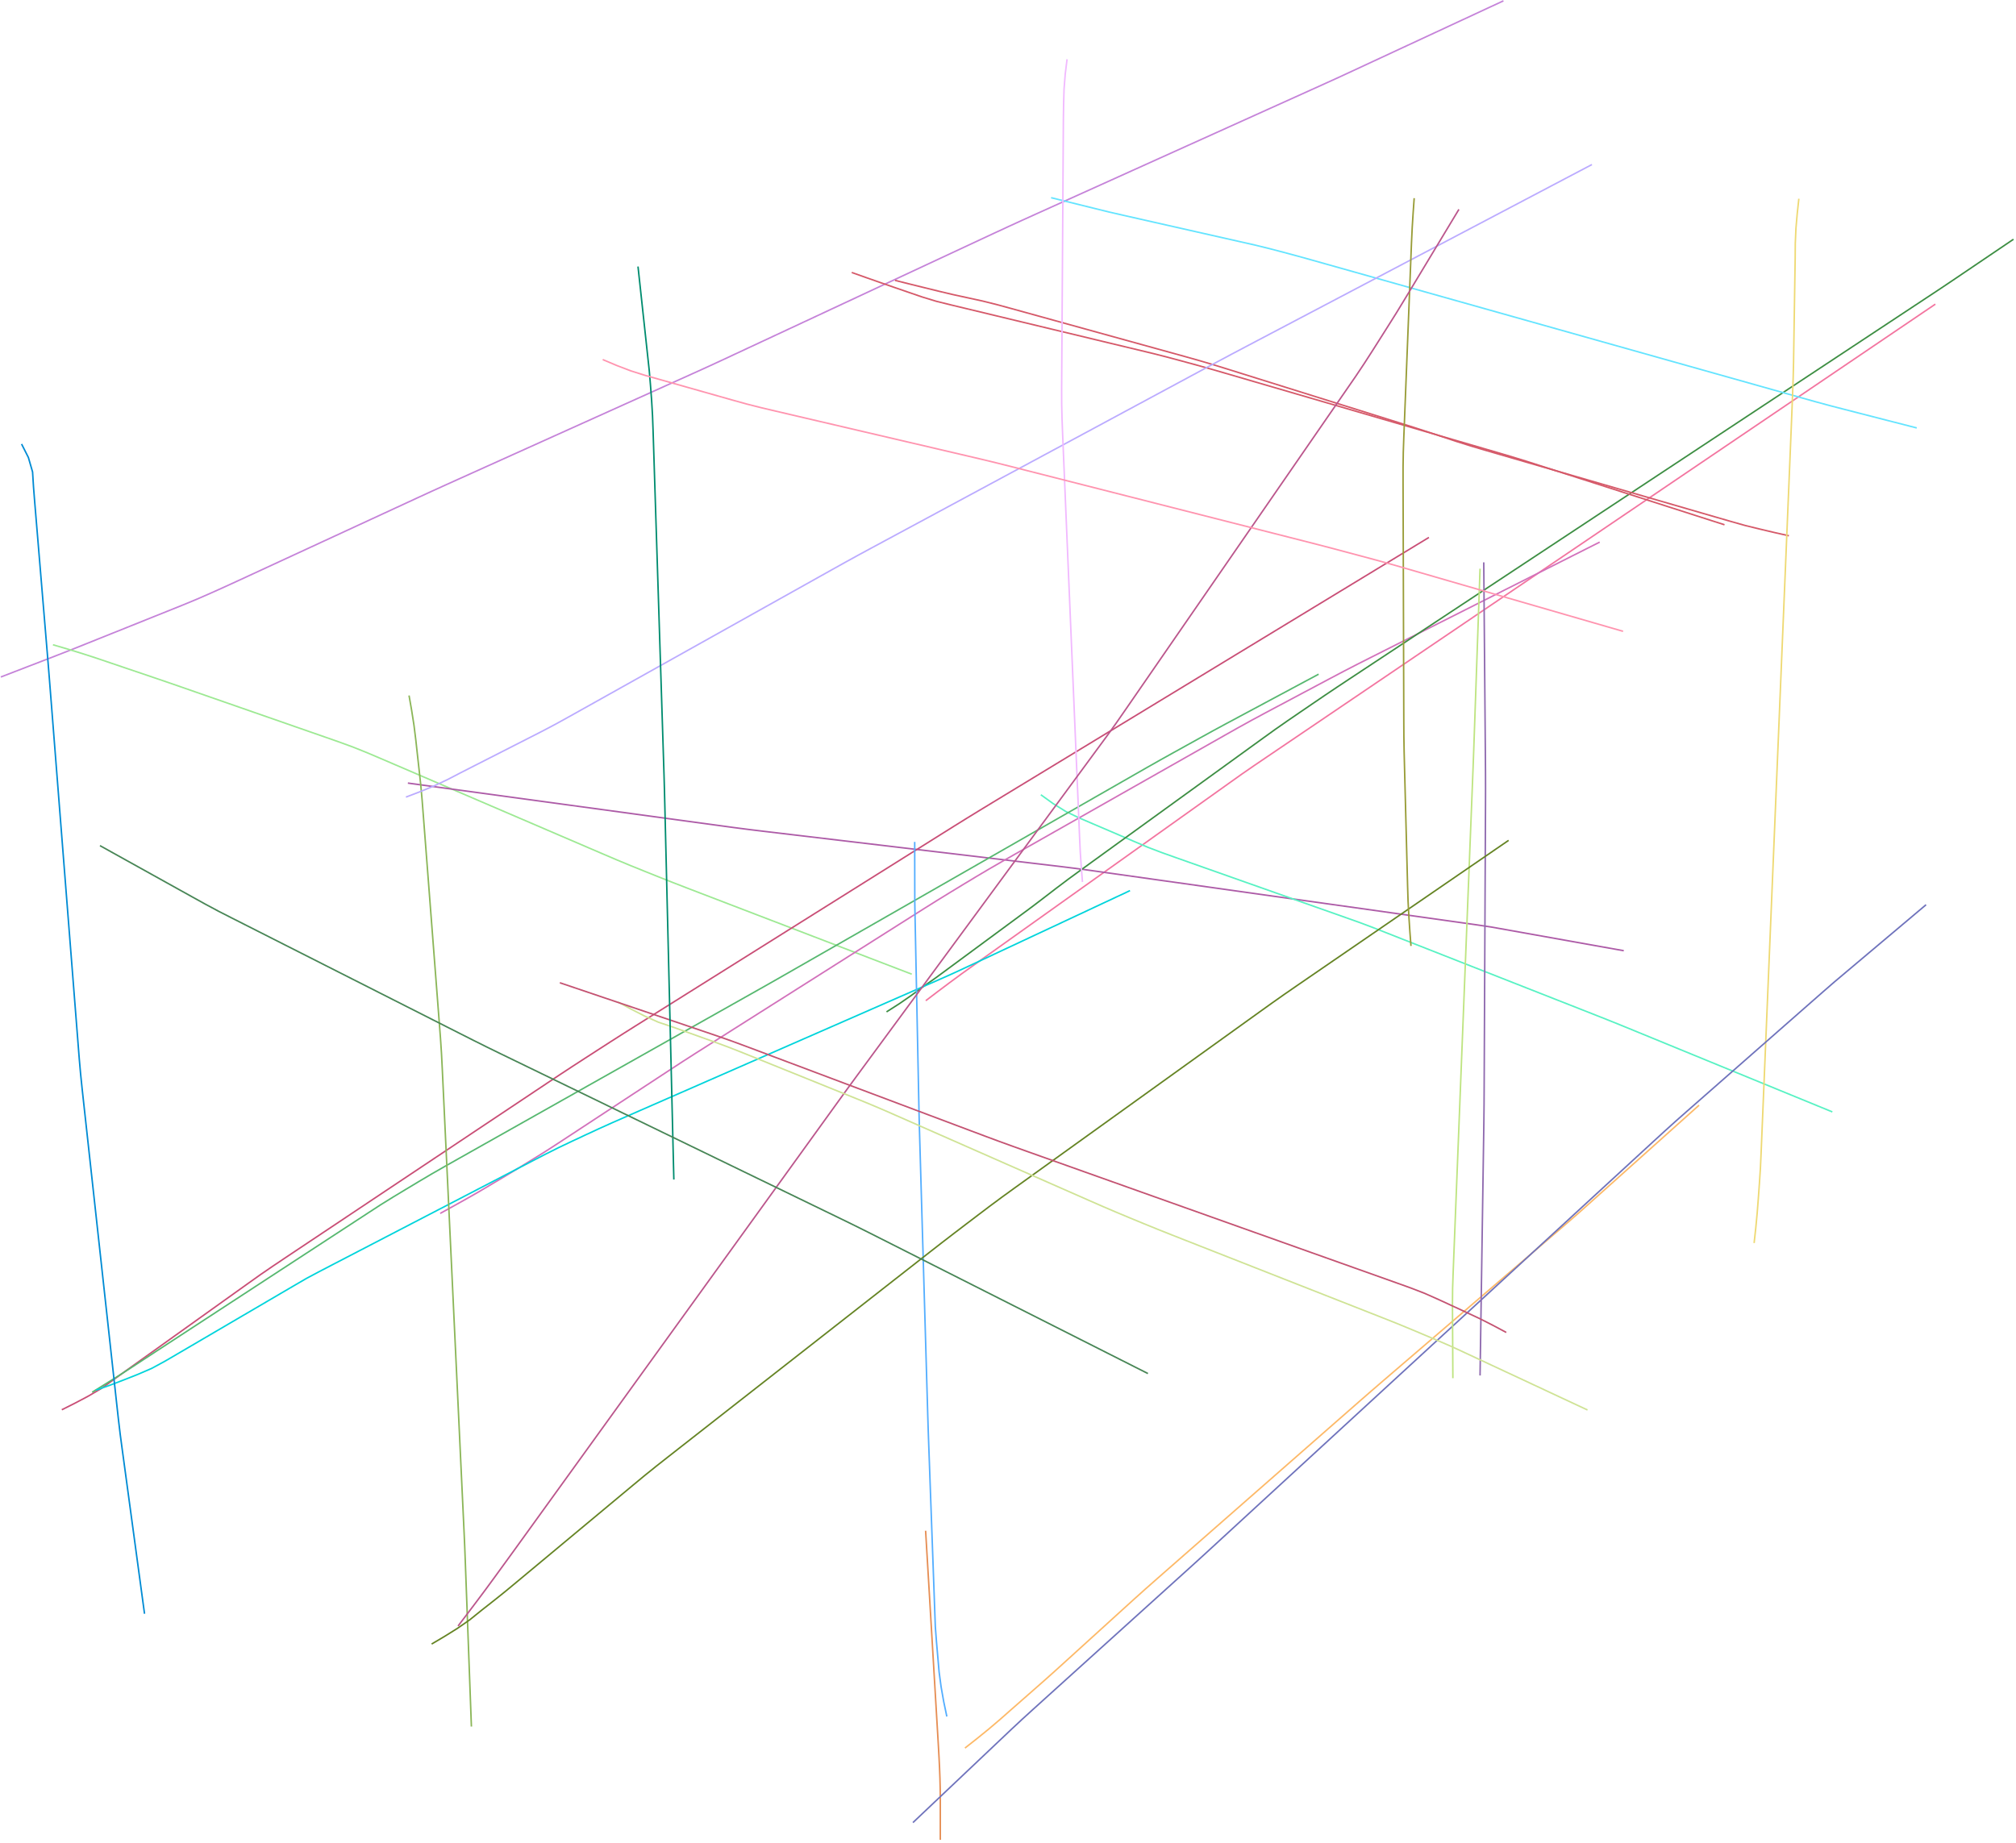 <?xml version="1.0" encoding="utf-8" ?>
<svg baseProfile="full" height="609.544" version="1.1" viewBox="0,0,666.544,609.544" width="666.544" xmlns="http://www.w3.org/2000/svg" xmlns:ev="http://www.w3.org/2001/xml-events" xmlns:xlink="http://www.w3.org/1999/xlink"><defs><style type="text/css"><![CDATA[
	.background { fill: white; }
	.line { stroke: firebrick; stroke-width: .1mm; }
	.blacksquare { fill: indigo; }
	.whitesquare { fill: white; }
]]></style></defs><rect class="background" height="100%" width="100%" x="0" y="0" /><path d="M 0.272 223.889 L 4.935 222.087 L 9.599 220.288 L 14.264 218.49 L 18.926 216.687 L 23.579 214.86 L 28.223 213.009 L 32.863 211.148 L 37.503 209.287 L 42.142 207.425 L 46.782 205.564 L 51.422 203.703 L 56.061 201.841 L 60.7 199.977 L 65.316 198.058 L 69.896 196.054 L 74.455 194.003 L 78.998 191.917 L 83.536 189.821 L 88.074 187.723 L 92.612 185.626 L 97.15 183.528 L 101.687 181.431 L 106.225 179.333 L 110.763 177.235 L 115.301 175.138 L 119.838 173.04 L 124.376 170.943 L 128.914 168.845 L 133.452 166.747 L 137.989 164.65 L 142.531 162.561 L 147.081 160.49 L 151.637 158.432 L 156.194 156.378 L 160.752 154.323 L 165.31 152.269 L 169.867 150.215 L 174.425 148.161 L 178.982 146.106 L 183.54 144.052 L 188.097 141.998 L 192.655 139.944 L 197.212 137.89 L 201.77 135.835 L 206.327 133.781 L 210.885 131.727 L 215.443 129.673 L 220 127.618 L 224.558 125.564 L 229.115 123.509 L 233.667 121.443 L 238.207 119.35 L 242.737 117.235 L 247.266 115.121 L 251.796 113.006 L 256.326 110.892 L 260.856 108.778 L 265.386 106.663 L 269.916 104.549 L 274.446 102.434 L 278.976 100.32 L 283.506 98.205 L 288.036 96.091 L 292.566 93.976 L 297.096 91.862 L 301.626 89.747 L 306.155 87.633 L 310.685 85.518 L 315.215 83.404 L 319.745 81.29 L 324.275 79.175 L 328.806 77.062 L 333.341 74.959 L 337.886 72.878 L 342.44 70.816 L 346.997 68.759 L 351.553 66.702 L 356.109 64.645 L 360.666 62.589 L 365.222 60.532 L 369.779 58.475 L 374.335 56.418 L 378.891 54.362 L 383.448 52.305 L 388.004 50.248 L 392.561 48.191 L 397.117 46.134 L 401.673 44.078 L 406.23 42.021 L 410.786 39.964 L 415.343 37.907 L 419.899 35.851 L 424.455 33.794 L 429.012 31.737 L 433.568 29.68 L 438.124 27.622 L 442.674 25.552 L 447.21 23.45 L 451.743 21.343 L 456.276 19.235 L 460.81 17.128 L 465.343 15.021 L 469.877 12.914 L 474.41 10.807 L 478.943 8.7 L 483.477 6.593 L 488.01 4.486 L 492.543 2.379 L 497.077 0.272" fill="none" id="0" stroke="#c583d9" stroke-width="0.5" /><path d="M 306.092 330.928 L 310.025 327.928 L 313.982 324.961 L 317.963 322.025 L 321.984 319.146 L 326.012 316.275 L 330.04 313.404 L 334.067 310.533 L 338.095 307.662 L 342.123 304.791 L 346.15 301.92 L 350.178 299.049 L 354.206 296.179 L 358.233 293.308 L 362.261 290.437 L 366.289 287.566 L 370.317 284.695 L 374.344 281.824 L 378.372 278.953 L 382.4 276.082 L 386.427 273.211 L 390.455 270.34 L 394.483 267.469 L 398.51 264.599 L 402.538 261.728 L 406.566 258.857 L 410.593 255.986 L 414.663 253.175 L 418.757 250.398 L 422.851 247.624 L 426.946 244.85 L 431.041 242.075 L 435.136 239.301 L 439.23 236.526 L 443.325 233.752 L 447.42 230.978 L 451.515 228.203 L 455.609 225.429 L 459.704 222.654 L 463.799 219.88 L 467.894 217.106 L 471.988 214.331 L 476.083 211.557 L 480.178 208.782 L 484.273 206.008 L 488.367 203.234 L 492.462 200.459 L 496.557 197.685 L 500.652 194.91 L 504.746 192.136 L 508.841 189.362 L 512.936 186.587 L 517.031 183.813 L 521.126 181.038 L 525.22 178.264 L 529.315 175.49 L 533.41 172.715 L 537.505 169.941 L 541.599 167.166 L 545.694 164.392 L 549.789 161.617 L 553.884 158.843 L 557.978 156.069 L 562.073 153.294 L 566.168 150.52 L 570.263 147.745 L 574.357 144.971 L 578.452 142.197 L 582.547 139.422 L 586.642 136.648 L 590.736 133.873 L 594.831 131.099 L 598.926 128.325 L 603.021 125.55 L 607.115 122.776 L 611.21 120.001 L 615.305 117.227 L 619.4 114.453 L 623.495 111.678 L 627.589 108.904 L 631.684 106.129 L 635.779 103.355 L 639.874 100.581" fill="none" id="1" stroke="#f375a0" stroke-width="0.5" /><path d="M 17.506 213.225 L 22.293 214.629 L 27.062 216.09 L 31.809 217.625 L 36.533 219.226 L 41.258 220.827 L 45.982 222.428 L 50.706 224.029 L 55.428 225.638 L 60.142 227.269 L 64.853 228.91 L 69.564 230.55 L 74.275 232.191 L 78.986 233.831 L 83.697 235.472 L 88.408 237.112 L 93.118 238.753 L 97.829 240.394 L 102.54 242.034 L 107.251 243.675 L 111.96 245.322 L 116.646 247.031 L 121.276 248.887 L 125.866 250.839 L 130.449 252.808 L 135.032 254.777 L 139.616 256.746 L 144.199 258.715 L 148.782 260.684 L 153.366 262.653 L 157.949 264.622 L 162.532 266.591 L 167.115 268.561 L 171.699 270.53 L 176.282 272.499 L 180.865 274.468 L 185.448 276.437 L 190.032 278.406 L 194.615 280.375 L 199.198 282.344 L 203.786 284.302 L 208.392 286.218 L 213.016 288.088 L 217.647 289.944 L 222.283 291.784 L 226.934 293.589 L 231.591 295.376 L 236.248 297.162 L 240.906 298.948 L 245.564 300.734 L 250.221 302.52 L 254.879 304.306 L 259.537 306.092 L 264.194 307.878 L 268.852 309.664 L 273.51 311.45 L 278.167 313.236 L 282.825 315.022 L 287.483 316.809 L 292.14 318.595 L 296.798 320.381 L 301.456 322.167" fill="none" id="2" stroke="#9de993" stroke-width="0.5" /><path d="M 134.854 258.967 L 139.758 259.636 L 144.662 260.306 L 149.566 260.975 L 154.47 261.644 L 159.375 262.313 L 164.279 262.982 L 169.183 263.652 L 174.087 264.321 L 178.991 264.99 L 183.895 265.659 L 188.799 266.328 L 193.703 266.998 L 198.607 267.667 L 203.512 268.336 L 208.416 269.005 L 213.32 269.674 L 218.224 270.343 L 223.128 271.013 L 228.032 271.682 L 232.936 272.351 L 237.84 273.02 L 242.744 273.689 L 247.653 274.325 L 252.567 274.921 L 257.482 275.505 L 262.397 276.088 L 267.312 276.672 L 272.227 277.255 L 277.142 277.838 L 282.057 278.422 L 286.972 279.005 L 291.887 279.588 L 296.802 280.172 L 301.717 280.755 L 306.632 281.338 L 311.547 281.922 L 316.462 282.505 L 321.377 283.088 L 326.292 283.672 L 331.208 284.255 L 336.123 284.838 L 341.038 285.422 L 345.953 286.005 L 350.868 286.59 L 355.779 287.205 L 360.683 287.872 L 365.584 288.562 L 370.486 289.253 L 375.387 289.943 L 380.288 290.634 L 385.189 291.325 L 390.09 292.015 L 394.991 292.706 L 399.892 293.396 L 404.794 294.087 L 409.695 294.778 L 414.596 295.468 L 419.497 296.159 L 424.398 296.849 L 429.299 297.54 L 434.2 298.23 L 439.102 298.921 L 444.003 299.612 L 448.904 300.302 L 453.805 300.993 L 458.706 301.683 L 463.607 302.374 L 468.508 303.065 L 473.41 303.755 L 478.311 304.446 L 483.212 305.136 L 488.113 305.83 L 493.007 306.565 L 497.88 307.433 L 502.752 308.304 L 507.625 309.176 L 512.497 310.047 L 517.369 310.919 L 522.241 311.79 L 527.113 312.662 L 531.986 313.533 L 536.858 314.405" fill="none" id="3" stroke="#ad5ba7" stroke-width="0.5" /><path d="M 344.135 262.831 L 348.153 265.724 L 352.353 268.346 L 356.813 270.496 L 361.364 272.449 L 365.916 274.396 L 370.468 276.344 L 375.02 278.291 L 379.578 280.227 L 384.206 281.987 L 388.87 283.649 L 393.538 285.298 L 398.207 286.947 L 402.876 288.596 L 407.545 290.245 L 412.214 291.894 L 416.882 293.543 L 421.551 295.192 L 426.22 296.841 L 430.889 298.49 L 435.557 300.139 L 440.226 301.787 L 444.895 303.436 L 449.561 305.093 L 454.193 306.843 L 458.801 308.655 L 463.408 310.467 L 468.016 312.28 L 472.624 314.092 L 477.232 315.904 L 481.84 317.717 L 486.447 319.529 L 491.055 321.341 L 495.663 323.153 L 500.271 324.966 L 504.879 326.778 L 509.486 328.59 L 514.094 330.403 L 518.702 332.215 L 523.31 334.027 L 527.917 335.841 L 532.52 337.666 L 537.109 339.525 L 541.69 341.404 L 546.271 343.283 L 550.852 345.163 L 555.433 347.042 L 560.014 348.921 L 564.595 350.8 L 569.175 352.68 L 573.756 354.559 L 578.337 356.438 L 582.918 358.317 L 587.499 360.197 L 592.08 362.076 L 596.661 363.955 L 601.242 365.834 L 605.823 367.713" fill="none" id="4" stroke="#58f2c3" stroke-width="0.5" /><path d="M 20.436 466.217 L 24.876 463.99 L 29.264 461.664 L 33.546 459.148 L 37.574 456.248 L 41.599 453.339 L 45.64 450.45 L 49.68 447.561 L 53.721 444.672 L 57.761 441.783 L 61.802 438.894 L 65.842 436.005 L 69.882 433.117 L 73.923 430.228 L 77.963 427.339 L 82.004 424.45 L 86.049 421.568 L 90.146 418.76 L 94.272 415.994 L 98.403 413.236 L 102.535 410.479 L 106.667 407.723 L 110.798 404.966 L 114.93 402.209 L 119.062 399.453 L 123.194 396.696 L 127.325 393.939 L 131.457 391.182 L 135.589 388.426 L 139.721 385.669 L 143.852 382.912 L 147.984 380.156 L 152.116 377.399 L 156.248 374.642 L 160.379 371.885 L 164.511 369.129 L 168.643 366.372 L 172.775 363.615 L 176.906 360.859 L 181.038 358.102 L 185.175 355.353 L 189.326 352.625 L 193.493 349.921 L 197.665 347.226 L 201.839 344.534 L 206.023 341.858 L 210.224 339.208 L 214.432 336.568 L 218.64 333.929 L 222.847 331.29 L 227.055 328.651 L 231.263 326.011 L 235.471 323.372 L 239.678 320.733 L 243.886 318.094 L 248.094 315.454 L 252.302 312.815 L 256.509 310.176 L 260.717 307.537 L 264.925 304.897 L 269.133 302.258 L 273.341 299.619 L 277.548 296.98 L 281.756 294.34 L 285.964 291.701 L 290.172 289.062 L 294.379 286.423 L 298.587 283.783 L 302.795 281.144 L 307.003 278.505 L 311.21 275.866 L 315.42 273.229 L 319.638 270.606 L 323.871 268.007 L 328.115 265.427 L 332.36 262.848 L 336.604 260.268 L 340.849 257.689 L 345.094 255.11 L 349.338 252.53 L 353.583 249.951 L 357.828 247.372 L 362.073 244.792 L 366.317 242.213 L 370.562 239.633 L 374.807 237.054 L 379.052 234.475 L 383.296 231.895 L 387.541 229.316 L 391.786 226.737 L 396.031 224.157 L 400.275 221.578 L 404.52 218.999 L 408.765 216.419 L 413.01 213.84 L 417.254 211.261 L 421.499 208.681 L 425.744 206.102 L 429.989 203.523 L 434.233 200.943 L 438.478 198.364 L 442.723 195.784 L 446.968 193.205 L 451.212 190.626 L 455.457 188.046 L 459.702 185.467 L 463.947 182.888 L 468.191 180.308 L 472.436 177.729" fill="none" id="5" stroke="#c94e76" stroke-width="0.5" /><path d="M 30.473 460.412 L 34.68 457.805 L 38.873 455.179 L 43.04 452.509 L 47.177 449.794 L 51.32 447.088 L 55.463 444.383 L 59.606 441.677 L 63.75 438.972 L 67.893 436.266 L 72.036 433.56 L 76.179 430.855 L 80.322 428.149 L 84.466 425.444 L 88.609 422.738 L 92.752 420.033 L 96.895 417.327 L 101.039 414.622 L 105.182 411.916 L 109.325 409.21 L 113.468 406.505 L 117.612 403.799 L 121.755 401.094 L 125.901 398.392 L 130.106 395.784 L 134.343 393.227 L 138.584 390.678 L 142.843 388.158 L 147.136 385.699 L 151.446 383.267 L 155.757 380.838 L 160.068 378.409 L 164.379 375.98 L 168.691 373.551 L 173.002 371.122 L 177.313 368.693 L 181.624 366.264 L 185.935 363.835 L 190.247 361.406 L 194.558 358.977 L 198.869 356.548 L 203.18 354.119 L 207.491 351.69 L 211.802 349.261 L 216.114 346.832 L 220.425 344.403 L 224.736 341.974 L 229.047 339.545 L 233.358 337.116 L 237.67 334.687 L 241.981 332.258 L 246.292 329.829 L 250.603 327.4 L 254.911 324.964 L 259.21 322.515 L 263.505 320.056 L 267.799 317.598 L 272.094 315.14 L 276.388 312.681 L 280.683 310.223 L 284.977 307.765 L 289.272 305.306 L 293.566 302.848 L 297.861 300.39 L 302.155 297.931 L 306.45 295.473 L 310.744 293.014 L 315.039 290.556 L 319.333 288.098 L 323.628 285.639 L 327.922 283.181 L 332.217 280.723 L 336.511 278.264 L 340.806 275.806 L 345.1 273.348 L 349.395 270.889 L 353.689 268.431 L 357.984 265.973 L 362.279 263.514 L 366.573 261.056 L 370.868 258.597 L 375.162 256.139 L 379.458 253.683 L 383.765 251.247 L 388.09 248.843 L 392.419 246.446 L 396.748 244.048 L 401.081 241.658 L 405.433 239.303 L 409.796 236.968 L 414.158 234.633 L 418.521 232.297 L 422.883 229.962 L 427.246 227.626 L 431.609 225.291 L 435.971 222.956" fill="none" id="6" stroke="#57b870" stroke-width="0.5" /><path d="M 145.549 401.28 L 149.908 398.868 L 154.257 396.438 L 158.584 393.97 L 162.863 391.42 L 167.148 388.88 L 171.41 386.301 L 175.654 383.692 L 179.892 381.074 L 184.077 378.372 L 188.243 375.641 L 192.407 372.907 L 196.572 370.174 L 200.736 367.44 L 204.901 364.707 L 209.065 361.973 L 213.23 359.24 L 217.394 356.506 L 221.559 353.773 L 225.729 351.048 L 229.922 348.358 L 234.128 345.689 L 238.336 343.024 L 242.545 340.358 L 246.753 337.693 L 250.962 335.028 L 255.17 332.362 L 259.379 329.697 L 263.587 327.032 L 267.795 324.366 L 272.004 321.701 L 276.212 319.036 L 280.421 316.37 L 284.629 313.705 L 288.838 311.04 L 293.046 308.374 L 297.255 305.709 L 301.463 303.043 L 305.673 300.381 L 309.895 297.737 L 314.139 295.128 L 318.396 292.542 L 322.661 289.968 L 326.946 287.428 L 331.26 284.937 L 335.591 282.475 L 339.925 280.019 L 344.258 277.562 L 348.591 275.105 L 352.925 272.648 L 357.258 270.191 L 361.592 267.734 L 365.925 265.277 L 370.259 262.82 L 374.592 260.363 L 378.926 257.907 L 383.259 255.45 L 387.593 252.993 L 391.926 250.536 L 396.259 248.079 L 400.593 245.622 L 404.926 243.165 L 409.264 240.716 L 413.622 238.302 L 418.008 235.941 L 422.406 233.601 L 426.805 231.264 L 431.204 228.927 L 435.603 226.589 L 440.003 224.253 L 444.408 221.928 L 448.835 219.643 L 453.28 217.395 L 457.728 215.152 L 462.177 212.91 L 466.625 210.668 L 471.073 208.426 L 475.521 206.183 L 479.97 203.941 L 484.418 201.699 L 488.866 199.456 L 493.315 197.214 L 497.763 194.972 L 502.211 192.73 L 506.659 190.487 L 511.108 188.245 L 515.556 186.003 L 520.004 183.76 L 524.453 181.518 L 528.901 179.276" fill="none" id="7" stroke="#d271bb" stroke-width="0.5" /><path d="M 293.112 334.631 L 297.297 331.958 L 301.382 329.135 L 305.375 326.183 L 309.442 323.333 L 313.438 320.385 L 317.434 317.437 L 321.43 314.489 L 325.426 311.54 L 329.422 308.592 L 333.418 305.643 L 337.414 302.695 L 341.405 299.741 L 345.352 296.727 L 349.288 293.699 L 353.254 290.71 L 357.265 287.782 L 361.287 284.87 L 365.309 281.958 L 369.332 279.046 L 373.355 276.135 L 377.378 273.223 L 381.4 270.311 L 385.423 267.4 L 389.446 264.488 L 393.469 261.577 L 397.491 258.665 L 401.514 255.753 L 405.537 252.842 L 409.56 249.93 L 413.582 247.018 L 417.605 244.107 L 421.635 241.205 L 425.707 238.362 L 429.805 235.557 L 433.906 232.758 L 438.011 229.963 L 442.134 227.196 L 446.274 224.453 L 450.417 221.716 L 454.561 218.978 L 458.704 216.241 L 462.848 213.504 L 466.991 210.767 L 471.134 208.029 L 475.278 205.292 L 479.421 202.555 L 483.565 199.818 L 487.708 197.081 L 491.852 194.343 L 495.995 191.606 L 500.138 188.869 L 504.282 186.132 L 508.425 183.395 L 512.569 180.657 L 516.712 177.92 L 520.855 175.183 L 524.999 172.446 L 529.142 169.708 L 533.286 166.971 L 537.429 164.234 L 541.572 161.497 L 545.716 158.76 L 549.859 156.022 L 554.003 153.285 L 558.146 150.548 L 562.289 147.811 L 566.433 145.073 L 570.576 142.336 L 574.72 139.599 L 578.863 136.862 L 583.006 134.125 L 587.15 131.387 L 591.293 128.65 L 595.437 125.913 L 599.58 123.176 L 603.723 120.439 L 607.867 117.701 L 612.01 114.964 L 616.154 112.227 L 620.297 109.49 L 624.44 106.752 L 628.584 104.015 L 632.727 101.278 L 636.871 98.541 L 641.013 95.802 L 645.14 93.04 L 649.254 90.259 L 653.367 87.476 L 657.48 84.693 L 661.593 81.91 L 665.706 79.127" fill="none" id="8" stroke="#3d8e43" stroke-width="0.5" /><path d="M 31.776 459.71 L 36.429 458.065 L 41.038 456.301 L 45.628 454.487 L 50.159 452.529 L 54.497 450.176 L 58.76 447.69 L 63.019 445.195 L 67.278 442.701 L 71.536 440.207 L 75.795 437.712 L 80.053 435.218 L 84.312 432.724 L 88.571 430.229 L 92.829 427.735 L 97.088 425.241 L 101.355 422.76 L 105.71 420.438 L 110.089 418.162 L 114.469 415.888 L 118.849 413.614 L 123.23 411.34 L 127.61 409.065 L 131.99 406.791 L 136.37 404.517 L 140.75 402.243 L 145.13 399.969 L 149.511 397.695 L 153.891 395.421 L 158.271 393.146 L 162.651 390.872 L 167.031 388.598 L 171.412 386.324 L 175.792 384.05 L 180.175 381.781 L 184.589 379.573 L 189.044 377.45 L 193.514 375.357 L 197.991 373.281 L 202.492 371.257 L 207.011 369.272 L 211.532 367.292 L 216.053 365.313 L 220.574 363.333 L 225.095 361.354 L 229.616 359.374 L 234.137 357.395 L 238.658 355.416 L 243.179 353.436 L 247.7 351.457 L 252.221 349.477 L 256.742 347.498 L 261.263 345.518 L 265.784 343.539 L 270.305 341.559 L 274.826 339.58 L 279.347 337.6 L 283.868 335.621 L 288.389 333.641 L 292.91 331.662 L 297.431 329.682 L 301.952 327.703 L 306.473 325.723 L 310.992 323.74 L 315.498 321.726 L 319.974 319.648 L 324.444 317.555 L 328.913 315.462 L 333.383 313.368 L 337.852 311.275 L 342.322 309.182 L 346.791 307.089 L 351.26 304.996 L 355.73 302.903 L 360.199 300.809 L 364.669 298.716 L 369.138 296.623 L 373.608 294.53" fill="none" id="9" stroke="#00d4db" stroke-width="0.5" /><path d="M 281.612 90.112 L 286.255 91.758 L 290.903 93.391 L 295.559 95.001 L 300.218 96.604 L 304.876 98.206 L 309.589 99.641 L 314.371 100.825 L 319.161 101.978 L 323.951 103.13 L 328.741 104.282 L 333.531 105.434 L 338.321 106.587 L 343.111 107.739 L 347.901 108.891 L 352.69 110.043 L 357.48 111.195 L 362.27 112.347 L 367.06 113.5 L 371.85 114.652 L 376.64 115.804 L 381.43 116.956 L 386.203 118.176 L 390.96 119.456 L 395.714 120.751 L 400.458 122.079 L 405.191 123.446 L 409.92 124.825 L 414.65 126.204 L 419.38 127.582 L 424.109 128.961 L 428.839 130.34 L 433.568 131.719 L 438.298 133.098 L 443.028 134.477 L 447.757 135.856 L 452.487 137.235 L 457.216 138.614 L 461.946 139.993 L 466.676 141.372 L 471.405 142.751 L 476.135 144.13 L 480.864 145.509 L 485.594 146.888 L 490.323 148.267 L 495.053 149.646 L 499.779 151.039 L 504.487 152.488 L 509.178 153.992 L 513.87 155.496 L 518.561 157 L 523.253 158.503 L 527.944 160.007 L 532.635 161.511 L 537.327 163.015 L 542.018 164.519 L 546.71 166.022 L 551.401 167.526 L 556.092 169.03 L 560.784 170.534 L 565.475 172.038 L 570.167 173.542" fill="none" id="10" stroke="#d55969" stroke-width="0.5" /><path d="M 295.913 92.721 L 300.724 93.921 L 305.539 95.111 L 310.354 96.297 L 315.179 97.441 L 320.026 98.494 L 324.87 99.552 L 329.681 100.756 L 334.466 102.059 L 339.246 103.381 L 344.026 104.702 L 348.805 106.024 L 353.585 107.345 L 358.365 108.667 L 363.145 109.989 L 367.925 111.31 L 372.705 112.632 L 377.484 113.953 L 382.264 115.275 L 387.044 116.597 L 391.823 117.921 L 396.596 119.269 L 401.351 120.675 L 406.089 122.14 L 410.822 123.62 L 415.555 125.101 L 420.288 126.581 L 425.021 128.062 L 429.754 129.542 L 434.487 131.023 L 439.22 132.503 L 443.953 133.984 L 448.686 135.464 L 453.419 136.945 L 458.152 138.425 L 462.885 139.906 L 467.615 141.397 L 472.332 142.928 L 477.039 144.49 L 481.746 146.051 L 486.477 147.535 L 491.233 148.942 L 495.995 150.325 L 500.758 151.707 L 505.521 153.088 L 510.284 154.47 L 515.047 155.851 L 519.809 157.232 L 524.572 158.614 L 529.335 159.995 L 534.098 161.377 L 538.861 162.758 L 543.624 164.14 L 548.387 165.521 L 553.15 166.903 L 557.913 168.284 L 562.675 169.665 L 567.438 171.047 L 572.202 172.426 L 576.974 173.774 L 581.791 174.954 L 586.617 176.097 L 591.456 177.182" fill="none" id="11" stroke="#d55969" stroke-width="0.5" /><path d="M 347.518 65.373 L 352.31 66.56 L 357.103 67.746 L 361.895 68.931 L 366.688 70.116 L 371.5 71.218 L 376.315 72.308 L 381.131 73.397 L 385.946 74.487 L 390.761 75.576 L 395.577 76.665 L 400.392 77.754 L 405.207 78.843 L 410.023 79.932 L 414.838 81.022 L 419.633 82.197 L 424.409 83.445 L 429.177 84.728 L 433.933 86.052 L 438.685 87.389 L 443.438 88.727 L 448.19 90.064 L 452.943 91.401 L 457.695 92.739 L 462.447 94.076 L 467.2 95.413 L 471.952 96.751 L 476.704 98.088 L 481.457 99.425 L 486.209 100.763 L 490.962 102.1 L 495.714 103.438 L 500.466 104.775 L 505.219 106.112 L 509.971 107.45 L 514.723 108.787 L 519.476 110.124 L 524.228 111.462 L 528.98 112.799 L 533.733 114.137 L 538.485 115.474 L 543.238 116.811 L 547.99 118.149 L 552.742 119.486 L 557.495 120.823 L 562.247 122.161 L 566.999 123.498 L 571.752 124.835 L 576.504 126.173 L 581.257 127.51 L 586.009 128.848 L 590.761 130.185 L 595.514 131.522 L 600.267 132.855 L 605.032 134.147 L 609.812 135.382 L 614.594 136.61 L 619.376 137.838 L 624.158 139.066 L 628.939 140.294 L 633.721 141.522" fill="none" id="12" stroke="#64e4ff" stroke-width="0.5" /><path d="M 310.893 608.432 L 310.893 605.021 L 310.893 601.609 L 310.893 598.197 L 310.893 594.786 L 310.854 591.375 L 310.767 587.964 L 310.636 584.555 L 310.468 581.148 L 310.277 577.742 L 310.077 574.336 L 309.874 570.931 L 309.672 567.525 L 309.47 564.119 L 309.267 560.714 L 309.065 557.308 L 308.863 553.903 L 308.66 550.497 L 308.458 547.092 L 308.256 543.686 L 308.053 540.281 L 307.851 536.875 L 307.649 533.47 L 307.446 530.064 L 307.244 526.658 L 307.042 523.253 L 306.839 519.847 L 306.637 516.442 L 306.434 513.036 L 306.232 509.631 L 306.03 506.225" fill="none" id="13" stroke="#e68e54" stroke-width="0.5" /><path d="M 302.423 278.412 L 302.43 283.406 L 302.437 288.399 L 302.445 293.393 L 302.453 298.386 L 302.544 303.379 L 302.645 308.372 L 302.746 313.364 L 302.847 318.356 L 302.948 323.349 L 303.05 328.341 L 303.151 333.334 L 303.252 338.326 L 303.353 343.319 L 303.455 348.311 L 303.556 353.304 L 303.657 358.296 L 303.758 363.289 L 303.86 368.281 L 303.987 373.273 L 304.132 378.264 L 304.277 383.256 L 304.422 388.247 L 304.567 393.238 L 304.712 398.23 L 304.857 403.221 L 305.002 408.213 L 305.148 413.204 L 305.293 418.195 L 305.438 423.187 L 305.583 428.178 L 305.728 433.169 L 305.873 438.161 L 306.018 443.152 L 306.163 448.144 L 306.308 453.135 L 306.453 458.126 L 306.599 463.118 L 306.744 468.109 L 306.899 473.1 L 307.075 478.091 L 307.256 483.081 L 307.436 488.071 L 307.617 493.061 L 307.798 498.051 L 307.979 503.042 L 308.159 508.032 L 308.34 513.022 L 308.521 518.012 L 308.701 523.003 L 308.882 527.993 L 309.063 532.983 L 309.243 537.973 L 309.625 542.952 L 310.058 547.927 L 310.491 552.901 L 311.153 557.851 L 312.022 562.768 L 313.049 567.655" fill="none" id="14" stroke="#54aeff" stroke-width="0.5" /><path d="M 594.75 65.719 L 594.215 70.629 L 593.785 75.549 L 593.572 80.484 L 593.533 85.422 L 593.456 90.361 L 593.379 95.299 L 593.302 100.238 L 593.224 105.176 L 593.147 110.114 L 593.07 115.053 L 592.993 119.991 L 592.871 124.928 L 592.692 129.864 L 592.503 134.8 L 592.308 139.735 L 592.105 144.669 L 591.9 149.604 L 591.695 154.539 L 591.49 159.474 L 591.285 164.408 L 591.08 169.343 L 590.875 174.278 L 590.67 179.212 L 590.465 184.147 L 590.26 189.082 L 590.054 194.016 L 589.849 198.951 L 589.644 203.886 L 589.439 208.82 L 589.234 213.755 L 589.029 218.69 L 588.824 223.624 L 588.619 228.559 L 588.414 233.494 L 588.209 238.429 L 588.004 243.363 L 587.798 248.298 L 587.593 253.233 L 587.388 258.167 L 587.183 263.102 L 586.978 268.037 L 586.773 272.971 L 586.568 277.906 L 586.363 282.841 L 586.158 287.775 L 585.953 292.71 L 585.748 297.645 L 585.543 302.58 L 585.337 307.514 L 585.132 312.449 L 584.927 317.384 L 584.722 322.318 L 584.517 327.253 L 584.312 332.188 L 584.107 337.122 L 583.902 342.057 L 583.697 346.992 L 583.492 351.926 L 583.287 356.861 L 583.081 361.796 L 582.876 366.731 L 582.671 371.665 L 582.466 376.6 L 582.26 381.535 L 582.031 386.468 L 581.706 391.396 L 581.351 396.323 L 580.966 401.247 L 580.499 406.163 L 579.96 411.073" fill="none" id="15" stroke="#eed973" stroke-width="0.5" /><path d="M 7.135 146.838 L 9.383 151.287 L 10.77 156.074 L 11.08 161.058 L 11.475 166.036 L 11.889 171.012 L 12.303 175.988 L 12.718 180.964 L 13.132 185.94 L 13.547 190.916 L 13.961 195.892 L 14.375 200.868 L 14.79 205.844 L 15.204 210.82 L 15.618 215.796 L 16.028 220.773 L 16.427 225.75 L 16.818 230.728 L 17.21 235.706 L 17.601 240.684 L 17.992 245.662 L 18.383 250.64 L 18.775 255.618 L 19.166 260.596 L 19.557 265.574 L 19.948 270.551 L 20.34 275.529 L 20.731 280.507 L 21.122 285.485 L 21.513 290.463 L 21.905 295.441 L 22.296 300.419 L 22.687 305.397 L 23.078 310.375 L 23.47 315.353 L 23.861 320.331 L 24.252 325.309 L 24.643 330.287 L 25.035 335.265 L 25.426 340.243 L 25.817 345.221 L 26.209 350.198 L 26.65 355.172 L 27.163 360.139 L 27.705 365.102 L 28.25 370.066 L 28.795 375.029 L 29.339 379.993 L 29.884 384.956 L 30.428 389.92 L 30.973 394.883 L 31.518 399.847 L 32.062 404.811 L 32.607 409.774 L 33.151 414.738 L 33.696 419.701 L 34.24 424.665 L 34.785 429.628 L 35.33 434.592 L 35.874 439.555 L 36.419 444.519 L 36.963 449.482 L 37.508 454.446 L 38.053 459.409 L 38.597 464.373 L 39.148 469.335 L 39.739 474.293 L 40.399 479.243 L 41.071 484.191 L 41.742 489.139 L 42.413 494.087 L 43.085 499.035 L 43.756 503.983 L 44.427 508.931 L 45.098 513.879 L 45.77 518.827 L 46.441 523.775 L 47.112 528.722 L 47.784 533.67" fill="none" id="16" stroke="#008bd4" stroke-width="0.5" /><path d="M 319.042 578.088 L 322.942 575.017 L 326.8 571.893 L 330.583 568.679 L 334.307 565.395 L 338.037 562.12 L 341.768 558.845 L 345.495 555.566 L 349.196 552.257 L 352.873 548.922 L 356.547 545.583 L 360.22 542.244 L 363.894 538.905 L 367.568 535.566 L 371.241 532.227 L 374.918 528.891 L 378.613 525.576 L 382.336 522.292 L 386.068 519.018 L 389.801 515.746 L 393.534 512.473 L 397.267 509.2 L 401 505.927 L 404.732 502.654 L 408.465 499.382 L 412.198 496.109 L 415.931 492.836 L 419.663 489.563 L 423.396 486.29 L 427.129 483.018 L 430.862 479.745 L 434.595 476.472 L 438.327 473.199 L 442.06 469.926 L 445.793 466.654 L 449.527 463.382 L 453.269 460.12 L 457.026 456.875 L 460.792 453.641 L 464.56 450.409 L 468.328 447.177 L 472.096 443.944 L 475.864 440.712 L 479.633 437.48 L 483.401 434.248 L 487.169 431.016 L 490.937 427.784 L 494.705 424.552 L 498.473 421.32 L 502.241 418.088 L 506.009 414.855 L 509.777 411.623 L 513.545 408.391 L 517.312 405.158 L 521.067 401.91 L 524.774 398.609 L 528.472 395.297 L 532.171 391.985 L 535.869 388.673 L 539.567 385.362 L 543.265 382.05 L 546.963 378.738 L 550.662 375.426 L 554.36 372.114 L 558.058 368.803 L 561.756 365.491" fill="none" id="17" stroke="#fdb968" stroke-width="0.5" /><path d="M 301.842 602.733 L 305.449 599.316 L 309.055 595.899 L 312.662 592.483 L 316.268 589.066 L 319.875 585.649 L 323.481 582.232 L 327.088 578.815 L 330.694 575.399 L 334.301 571.982 L 337.933 568.592 L 341.608 565.249 L 345.292 561.917 L 348.978 558.586 L 352.664 555.254 L 356.349 551.923 L 360.035 548.592 L 363.72 545.26 L 367.406 541.929 L 371.091 538.598 L 374.777 535.266 L 378.463 531.935 L 382.148 528.604 L 385.834 525.272 L 389.519 521.941 L 393.205 518.61 L 396.882 515.269 L 400.544 511.912 L 404.201 508.549 L 407.857 505.185 L 411.513 501.822 L 415.169 498.458 L 418.826 495.095 L 422.482 491.731 L 426.138 488.368 L 429.794 485.004 L 433.45 481.641 L 437.107 478.277 L 440.763 474.914 L 444.419 471.55 L 448.075 468.187 L 451.731 464.823 L 455.388 461.459 L 459.044 458.096 L 462.7 454.732 L 466.356 451.369 L 470.013 448.005 L 473.669 444.642 L 477.325 441.278 L 480.981 437.915 L 484.637 434.551 L 488.294 431.188 L 491.95 427.824 L 495.606 424.461 L 499.262 421.097 L 502.918 417.734 L 506.575 414.37 L 510.231 411.007 L 513.887 407.643 L 517.543 404.28 L 521.2 400.916 L 524.856 397.553 L 528.512 394.189 L 532.168 390.826 L 535.824 387.462 L 539.481 384.098 L 543.137 380.735 L 546.793 377.371 L 550.454 374.013 L 554.141 370.684 L 557.868 367.399 L 561.601 364.121 L 565.334 360.842 L 569.067 357.564 L 572.8 354.286 L 576.533 351.008 L 580.266 347.73 L 583.999 344.452 L 587.732 341.174 L 591.465 337.896 L 595.198 334.618 L 598.931 331.339 L 602.665 328.062 L 606.412 324.801 L 610.211 321.599 L 614.011 318.399 L 617.811 315.199 L 621.611 311.999 L 625.411 308.798 L 629.211 305.598 L 633.011 302.398 L 636.811 299.198" fill="none" id="18" stroke="#6f73bc" stroke-width="0.5" /><path d="M 480.358 455.78 L 480.33 450.819 L 480.302 445.858 L 480.274 440.898 L 480.247 435.937 L 480.224 430.976 L 480.273 426.016 L 480.443 421.058 L 480.637 416.101 L 480.833 411.144 L 481.029 406.187 L 481.224 401.23 L 481.42 396.273 L 481.616 391.316 L 481.811 386.359 L 482.007 381.402 L 482.203 376.445 L 482.398 371.488 L 482.594 366.531 L 482.79 361.574 L 482.985 356.617 L 483.181 351.66 L 483.377 346.703 L 483.572 341.746 L 483.768 336.789 L 483.964 331.832 L 484.159 326.875 L 484.355 321.918 L 484.551 316.961 L 484.746 312.004 L 484.942 307.047 L 485.137 302.09 L 485.333 297.133 L 485.529 292.176 L 485.724 287.219 L 485.92 282.262 L 486.116 277.305 L 486.311 272.348 L 486.507 267.391 L 486.703 262.434 L 486.898 257.477 L 487.091 252.52 L 487.273 247.563 L 487.447 242.605 L 487.619 237.647 L 487.792 232.689 L 487.965 227.732 L 488.137 222.774 L 488.31 217.816 L 488.483 212.858 L 488.655 207.9 L 488.828 202.942 L 489.001 197.985 L 489.174 193.027 L 489.346 188.069" fill="none" id="19" stroke="#bee481" stroke-width="0.5" /><path d="M 490.569 185.975 L 490.611 190.955 L 490.652 195.935 L 490.694 200.914 L 490.736 205.894 L 490.778 210.874 L 490.82 215.854 L 490.861 220.833 L 490.903 225.813 L 490.945 230.793 L 490.987 235.773 L 491.028 240.752 L 491.07 245.732 L 491.112 250.712 L 491.149 255.692 L 491.163 260.672 L 491.15 265.651 L 491.127 270.631 L 491.103 275.611 L 491.08 280.591 L 491.056 285.571 L 491.032 290.551 L 491.008 295.531 L 490.985 300.51 L 490.961 305.49 L 490.937 310.47 L 490.914 315.45 L 490.89 320.43 L 490.866 325.41 L 490.842 330.39 L 490.819 335.37 L 490.795 340.349 L 490.771 345.329 L 490.748 350.309 L 490.724 355.289 L 490.7 360.269 L 490.67 365.249 L 490.618 370.228 L 490.548 375.208 L 490.473 380.187 L 490.397 385.166 L 490.322 390.146 L 490.247 395.125 L 490.172 400.105 L 490.097 405.084 L 490.022 410.063 L 489.947 415.043 L 489.872 420.022 L 489.797 425.001 L 489.722 429.981 L 489.647 434.96 L 489.571 439.939 L 489.496 444.919 L 489.421 449.898 L 489.346 454.877" fill="none" id="20" stroke="#8f6aaf" stroke-width="0.5" /><path d="M 135.241 230.006 L 136.095 234.884 L 136.862 239.777 L 137.475 244.691 L 138.016 249.614 L 138.562 254.536 L 139.103 259.459 L 139.549 264.391 L 139.935 269.329 L 140.315 274.266 L 140.695 279.204 L 141.076 284.142 L 141.456 289.08 L 141.836 294.017 L 142.216 298.955 L 142.597 303.893 L 142.977 308.831 L 143.357 313.768 L 143.737 318.706 L 144.118 323.644 L 144.498 328.582 L 144.878 333.519 L 145.258 338.457 L 145.638 343.395 L 145.964 348.337 L 146.219 353.282 L 146.452 358.229 L 146.685 363.176 L 146.918 368.123 L 147.151 373.07 L 147.383 378.017 L 147.616 382.964 L 147.849 387.911 L 148.082 392.857 L 148.315 397.804 L 148.548 402.751 L 148.78 407.698 L 149.013 412.645 L 149.246 417.592 L 149.479 422.539 L 149.712 427.486 L 149.944 432.433 L 150.177 437.38 L 150.41 442.326 L 150.643 447.273 L 150.876 452.22 L 151.108 457.167 L 151.341 462.114 L 151.574 467.061 L 151.807 472.008 L 152.04 476.955 L 152.272 481.902 L 152.505 486.848 L 152.738 491.795 L 152.971 496.742 L 153.204 501.689 L 153.435 506.636 L 153.654 511.584 L 153.845 516.532 L 154.028 521.481 L 154.211 526.43 L 154.394 531.379 L 154.577 536.328 L 154.76 541.277 L 154.943 546.226 L 155.126 551.175 L 155.309 556.124 L 155.492 561.073 L 155.675 566.022 L 155.858 570.971" fill="none" id="21" stroke="#8bb658" stroke-width="0.5" /><path d="M 134.21 263.604 L 138.874 261.819 L 143.493 259.917 L 148.009 257.785 L 152.44 255.48 L 156.891 253.213 L 161.342 250.947 L 165.792 248.68 L 170.243 246.413 L 174.694 244.147 L 179.142 241.875 L 183.562 239.549 L 187.935 237.136 L 192.295 234.7 L 196.654 232.262 L 201.013 229.824 L 205.372 227.385 L 209.732 224.947 L 214.091 222.509 L 218.45 220.071 L 222.809 217.633 L 227.168 215.194 L 231.527 212.756 L 235.886 210.318 L 240.245 207.88 L 244.604 205.442 L 248.964 203.003 L 253.323 200.565 L 257.682 198.127 L 262.041 195.689 L 266.4 193.251 L 270.759 190.812 L 275.118 188.374 L 279.481 185.943 L 283.858 183.536 L 288.25 181.158 L 292.648 178.79 L 297.045 176.422 L 301.443 174.054 L 305.841 171.686 L 310.238 169.318 L 314.636 166.95 L 319.033 164.582 L 323.431 162.214 L 327.829 159.846 L 332.226 157.478 L 336.624 155.11 L 341.022 152.742 L 345.419 150.374 L 349.817 148.006 L 354.215 145.638 L 358.612 143.27 L 363.01 140.902 L 367.408 138.534 L 371.805 136.166 L 376.203 133.798 L 380.6 131.43 L 384.998 129.062 L 389.396 126.694 L 393.793 124.326 L 398.191 121.958 L 402.59 119.593 L 406.996 117.24 L 411.412 114.907 L 415.832 112.58 L 420.251 110.253 L 424.671 107.927 L 429.091 105.601 L 433.511 103.274 L 437.931 100.948 L 442.35 98.621 L 446.77 96.295 L 451.19 93.969 L 455.61 91.642 L 460.03 89.316 L 464.449 86.989 L 468.869 84.663 L 473.289 82.337 L 477.709 80.01 L 482.129 77.684 L 486.548 75.358 L 490.968 73.031 L 495.388 70.705 L 499.808 68.379 L 504.228 66.052 L 508.647 63.726 L 513.067 61.399 L 517.487 59.073 L 521.907 56.747 L 526.327 54.42" fill="none" id="22" stroke="#bbabff" stroke-width="0.5" /><path d="M 142.713 543.686 L 147.014 541.145 L 151.251 538.499 L 155.35 535.646 L 159.237 532.507 L 163.166 529.423 L 167.064 526.299 L 170.912 523.113 L 174.751 519.917 L 178.59 516.72 L 182.428 513.523 L 186.267 510.326 L 190.105 507.13 L 193.944 503.933 L 197.782 500.736 L 201.621 497.539 L 205.459 494.342 L 209.298 491.145 L 213.145 487.959 L 217.035 484.826 L 220.961 481.736 L 224.894 478.657 L 228.828 475.578 L 232.762 472.499 L 236.696 469.42 L 240.629 466.341 L 244.563 463.262 L 248.497 460.184 L 252.431 457.105 L 256.364 454.026 L 260.298 450.947 L 264.232 447.868 L 268.165 444.789 L 272.099 441.71 L 276.033 438.631 L 279.967 435.552 L 283.9 432.473 L 287.834 429.394 L 291.768 426.315 L 295.702 423.236 L 299.635 420.157 L 303.569 417.079 L 307.503 414 L 311.444 410.931 L 315.404 407.885 L 319.376 404.856 L 323.351 401.831 L 327.335 398.817 L 331.349 395.843 L 335.394 392.912 L 339.45 389.996 L 343.506 387.08 L 347.562 384.165 L 351.619 381.249 L 355.675 378.334 L 359.731 375.418 L 363.788 372.503 L 367.844 369.587 L 371.9 366.672 L 375.957 363.756 L 380.013 360.841 L 384.069 357.925 L 388.125 355.01 L 392.182 352.094 L 396.238 349.178 L 400.294 346.263 L 404.351 343.347 L 408.407 340.432 L 412.463 337.516 L 416.52 334.601 L 420.58 331.691 L 424.664 328.814 L 428.774 325.975 L 432.892 323.147 L 437.01 320.319 L 441.128 317.492 L 445.247 314.665 L 449.365 311.837 L 453.483 309.01 L 457.601 306.183 L 461.72 303.355 L 465.838 300.528 L 469.956 297.7 L 474.074 294.873 L 478.192 292.046 L 482.311 289.218 L 486.429 286.391 L 490.547 283.563 L 494.665 280.736 L 498.784 277.909" fill="none" id="23" stroke="#658424" stroke-width="0.5" /><path d="M 352.799 19.6 L 352.197 24.512 L 351.806 29.445 L 351.66 34.393 L 351.583 39.343 L 351.551 44.294 L 351.519 49.244 L 351.487 54.195 L 351.455 59.145 L 351.423 64.095 L 351.391 69.046 L 351.358 73.996 L 351.326 78.947 L 351.294 83.897 L 351.262 88.847 L 351.23 93.798 L 351.198 98.748 L 351.166 103.699 L 351.134 108.649 L 351.101 113.6 L 351.069 118.55 L 351.037 123.501 L 351.005 128.451 L 351.017 133.401 L 351.131 138.35 L 351.319 143.297 L 351.526 148.243 L 351.734 153.189 L 351.942 158.136 L 352.151 163.082 L 352.359 168.028 L 352.567 172.974 L 352.775 177.92 L 352.984 182.866 L 353.192 187.812 L 353.4 192.759 L 353.609 197.705 L 353.817 202.651 L 354.025 207.597 L 354.233 212.543 L 354.442 217.489 L 354.65 222.435 L 354.858 227.381 L 355.066 232.328 L 355.275 237.274 L 355.483 242.22 L 355.691 247.166 L 355.899 252.112 L 356.108 257.058 L 356.316 262.004 L 356.524 266.951 L 356.732 271.897 L 356.935 276.843 L 357.165 281.788 L 357.5 286.727 L 357.889 291.663" fill="none" id="24" stroke="#f1b9ff" stroke-width="0.5" /><path d="M 466.506 312.827 L 466.129 307.893 L 465.808 302.955 L 465.543 298.013 L 465.39 293.067 L 465.261 288.12 L 465.133 283.173 L 465.006 278.227 L 464.878 273.28 L 464.75 268.333 L 464.622 263.386 L 464.495 258.439 L 464.367 253.492 L 464.242 248.545 L 464.163 243.598 L 464.134 238.649 L 464.119 233.701 L 464.104 228.752 L 464.089 223.804 L 464.073 218.855 L 464.058 213.907 L 464.043 208.958 L 464.028 204.01 L 464.012 199.061 L 463.997 194.113 L 463.982 189.165 L 463.967 184.216 L 463.951 179.268 L 463.936 174.319 L 463.921 169.371 L 463.905 164.422 L 463.89 159.474 L 463.891 154.525 L 463.966 149.577 L 464.138 144.632 L 464.333 139.687 L 464.528 134.743 L 464.723 129.798 L 464.918 124.853 L 465.113 119.909 L 465.309 114.964 L 465.504 110.019 L 465.699 105.075 L 465.894 100.13 L 466.089 95.185 L 466.284 90.241 L 466.479 85.296 L 466.675 80.351 L 466.908 75.408 L 467.216 70.469 L 467.569 65.534" fill="none" id="25" stroke="#989c37" stroke-width="0.5" /><path d="M 151.444 537.729 L 154.466 533.759 L 157.476 529.78 L 160.463 525.784 L 163.414 521.762 L 166.347 517.725 L 169.28 513.689 L 172.202 509.645 L 175.122 505.6 L 178.042 501.554 L 180.962 497.509 L 183.882 493.463 L 186.802 489.418 L 189.722 485.372 L 192.642 481.327 L 195.562 477.281 L 198.482 473.236 L 201.402 469.19 L 204.322 465.145 L 207.242 461.1 L 210.162 457.054 L 213.081 453.009 L 216.001 448.963 L 218.921 444.918 L 221.841 440.872 L 224.761 436.827 L 227.681 432.781 L 230.601 428.736 L 233.521 424.69 L 236.441 420.645 L 239.361 416.599 L 242.281 412.554 L 245.201 408.508 L 248.121 404.463 L 251.041 400.417 L 253.961 396.372 L 256.881 392.326 L 259.801 388.281 L 262.721 384.235 L 265.641 380.19 L 268.561 376.144 L 271.481 372.099 L 274.401 368.053 L 277.321 364.008 L 280.247 359.967 L 283.192 355.94 L 286.148 351.921 L 289.105 347.902 L 292.061 343.883 L 295.017 339.864 L 297.974 335.845 L 300.93 331.826 L 303.887 327.807 L 306.843 323.788 L 309.799 319.769 L 312.756 315.75 L 315.712 311.731 L 318.668 307.712 L 321.625 303.694 L 324.581 299.675 L 327.538 295.656 L 330.494 291.637 L 333.45 287.618 L 336.407 283.599 L 339.363 279.58 L 342.319 275.561 L 345.276 271.542 L 348.232 267.523 L 351.189 263.504 L 354.145 259.485 L 357.101 255.466 L 360.058 251.447 L 363.014 247.428 L 365.97 243.409 L 368.884 239.36 L 371.731 235.263 L 374.566 231.157 L 377.4 227.051 L 380.235 222.945 L 383.069 218.839 L 385.904 214.734 L 388.738 210.628 L 391.572 206.522 L 394.407 202.416 L 397.241 198.31 L 400.076 194.204 L 402.91 190.098 L 405.745 185.993 L 408.579 181.887 L 411.414 177.781 L 414.248 173.675 L 417.082 169.569 L 419.917 165.463 L 422.751 161.357 L 425.586 157.252 L 428.42 153.146 L 431.255 149.04 L 434.089 144.934 L 436.924 140.828 L 439.758 136.722 L 442.592 132.616 L 445.427 128.511 L 448.261 124.405 L 451.029 120.254 L 453.73 116.059 L 456.401 111.846 L 459.07 107.63 L 461.726 103.407 L 464.323 99.146 L 466.901 94.875 L 469.476 90.602 L 472.052 86.329 L 474.627 82.056 L 477.203 77.783 L 479.778 73.51 L 482.354 69.237" fill="none" id="26" stroke="#bb568c" stroke-width="0.5" /><path d="M 204.335 331.377 L 208.705 333.745 L 213.13 336.007 L 217.663 338.041 L 222.374 339.625 L 227.054 341.301 L 231.733 342.976 L 236.411 344.656 L 241.073 346.379 L 245.696 348.204 L 250.306 350.064 L 254.915 351.925 L 259.524 353.786 L 264.133 355.647 L 268.741 357.508 L 273.35 359.369 L 277.959 361.231 L 282.568 363.092 L 287.17 364.969 L 291.747 366.907 L 296.3 368.9 L 300.849 370.904 L 305.398 372.908 L 309.946 374.912 L 314.495 376.915 L 319.044 378.919 L 323.592 380.923 L 328.141 382.927 L 332.689 384.931 L 337.238 386.935 L 341.787 388.939 L 346.335 390.943 L 350.884 392.946 L 355.432 394.95 L 359.981 396.954 L 364.534 398.948 L 369.103 400.904 L 373.69 402.819 L 378.284 404.716 L 382.888 406.59 L 387.507 408.426 L 392.132 410.246 L 396.758 412.064 L 401.384 413.883 L 406.01 415.701 L 410.636 417.519 L 415.261 419.338 L 419.887 421.156 L 424.513 422.975 L 429.139 424.793 L 433.765 426.612 L 438.391 428.43 L 443.017 430.248 L 447.643 432.067 L 452.268 433.885 L 456.894 435.705 L 461.514 437.538 L 466.111 439.427 L 470.693 441.354 L 475.271 443.29 L 479.831 445.267 L 484.342 447.354 L 488.846 449.457 L 493.349 451.561 L 497.853 453.664 L 502.356 455.767 L 506.86 457.87 L 511.363 459.974 L 515.867 462.077 L 520.37 464.18 L 524.874 466.284" fill="none" id="27" stroke="#cfe395" stroke-width="0.5" /><path d="M 498.01 440.643 L 493.615 438.299 L 489.175 436.041 L 484.659 433.936 L 480.139 431.842 L 475.617 429.754 L 471.065 427.731 L 466.42 425.932 L 461.73 424.251 L 457.037 422.581 L 452.344 420.91 L 447.651 419.24 L 442.958 417.57 L 438.264 415.899 L 433.571 414.229 L 428.878 412.559 L 424.185 410.889 L 419.492 409.218 L 414.798 407.548 L 410.105 405.878 L 405.412 404.207 L 400.719 402.537 L 396.026 400.867 L 391.333 399.196 L 386.639 397.526 L 381.946 395.856 L 377.253 394.185 L 372.56 392.515 L 367.867 390.845 L 363.173 389.174 L 358.48 387.504 L 353.787 385.834 L 349.094 384.163 L 344.401 382.493 L 339.708 380.823 L 335.016 379.148 L 330.333 377.449 L 325.663 375.715 L 320.999 373.964 L 316.336 372.212 L 311.673 370.459 L 307.01 368.706 L 302.347 366.954 L 297.684 365.201 L 293.021 363.448 L 288.358 361.695 L 283.695 359.943 L 279.032 358.19 L 274.369 356.437 L 269.706 354.685 L 265.043 352.932 L 260.38 351.179 L 255.717 349.427 L 251.054 347.674 L 246.389 345.924 L 241.715 344.203 L 237.013 342.558 L 232.296 340.957 L 227.576 339.361 L 222.857 337.766 L 218.138 336.17 L 213.419 334.575 L 208.7 332.98 L 203.981 331.384 L 199.262 329.789 L 194.542 328.193 L 189.823 326.598 L 185.104 325.002" fill="none" id="28" stroke="#c45372" stroke-width="0.5" /><path d="M 210.94 88.147 L 211.473 93.073 L 212.006 98 L 212.538 102.926 L 213.071 107.853 L 213.604 112.779 L 214.137 117.705 L 214.669 122.632 L 215.081 127.57 L 215.449 132.511 L 215.74 137.458 L 215.925 142.409 L 216.084 147.362 L 216.242 152.315 L 216.399 157.267 L 216.556 162.22 L 216.714 167.173 L 216.871 172.125 L 217.029 177.078 L 217.186 182.03 L 217.343 186.983 L 217.501 191.936 L 217.658 196.888 L 217.816 201.841 L 217.973 206.794 L 218.13 211.746 L 218.288 216.699 L 218.445 221.651 L 218.603 226.604 L 218.76 231.557 L 218.917 236.509 L 219.075 241.462 L 219.232 246.415 L 219.39 251.367 L 219.545 256.32 L 219.685 261.273 L 219.807 266.227 L 219.926 271.18 L 220.046 276.134 L 220.165 281.088 L 220.285 286.041 L 220.404 290.995 L 220.523 295.949 L 220.643 300.902 L 220.762 305.856 L 220.882 310.81 L 221.001 315.764 L 221.12 320.717 L 221.24 325.671 L 221.359 330.625 L 221.478 335.578 L 221.598 340.532 L 221.717 345.486 L 221.837 350.439 L 221.956 355.393 L 222.075 360.347 L 222.195 365.3 L 222.314 370.254 L 222.433 375.208 L 222.553 380.161 L 222.672 385.115 L 222.792 390.069" fill="none" id="29" stroke="#008c6f" stroke-width="0.5" /><path d="M 199.276 118.909 L 203.871 120.854 L 208.531 122.636 L 213.289 124.139 L 218.093 125.486 L 222.894 126.846 L 227.694 128.206 L 232.495 129.566 L 237.295 130.926 L 242.096 132.284 L 246.904 133.619 L 251.741 134.843 L 256.597 135.99 L 261.455 137.126 L 266.314 138.263 L 271.172 139.399 L 276.031 140.535 L 280.889 141.671 L 285.748 142.808 L 290.606 143.944 L 295.464 145.08 L 300.323 146.217 L 305.181 147.353 L 310.04 148.489 L 314.898 149.625 L 319.757 150.762 L 324.613 151.905 L 329.463 153.078 L 334.303 154.289 L 339.139 155.518 L 343.975 156.748 L 348.81 157.978 L 353.646 159.209 L 358.481 160.439 L 363.317 161.67 L 368.152 162.9 L 372.988 164.131 L 377.823 165.361 L 382.659 166.591 L 387.494 167.822 L 392.33 169.052 L 397.165 170.283 L 402.001 171.513 L 406.836 172.744 L 411.671 173.974 L 416.507 175.204 L 421.342 176.435 L 426.178 177.665 L 431.013 178.896 L 435.847 180.134 L 440.675 181.394 L 445.496 182.677 L 450.317 183.966 L 455.135 185.261 L 459.944 186.59 L 464.74 187.967 L 469.533 189.354 L 474.326 190.742 L 479.118 192.129 L 483.911 193.517 L 488.704 194.904 L 493.497 196.292 L 498.289 197.68 L 503.082 199.067 L 507.875 200.455 L 512.668 201.842 L 517.46 203.23 L 522.253 204.617 L 527.046 206.005 L 531.839 207.392 L 536.631 208.78" fill="none" id="30" stroke="#ff94af" stroke-width="0.5" /><path d="M 33.054 279.658 L 37.402 282.074 L 41.75 284.491 L 46.099 286.907 L 50.447 289.324 L 54.796 291.74 L 59.144 294.157 L 63.492 296.573 L 67.844 298.984 L 72.227 301.336 L 76.66 303.595 L 81.097 305.842 L 85.535 308.09 L 89.973 310.338 L 94.411 312.586 L 98.849 314.834 L 103.287 317.081 L 107.725 319.329 L 112.163 321.577 L 116.601 323.825 L 121.039 326.072 L 125.477 328.32 L 129.915 330.568 L 134.353 332.816 L 138.791 335.063 L 143.229 337.311 L 147.666 339.559 L 152.104 341.807 L 156.544 344.051 L 160.996 346.272 L 165.465 348.457 L 169.94 350.628 L 174.416 352.799 L 178.892 354.971 L 183.368 357.142 L 187.844 359.313 L 192.32 361.484 L 196.796 363.656 L 201.272 365.827 L 205.747 367.998 L 210.223 370.169 L 214.699 372.34 L 219.175 374.512 L 223.651 376.683 L 228.127 378.854 L 232.603 381.025 L 237.079 383.197 L 241.554 385.368 L 246.03 387.539 L 250.506 389.71 L 254.982 391.881 L 259.458 394.053 L 263.934 396.224 L 268.41 398.395 L 272.886 400.566 L 277.361 402.738 L 281.833 404.918 L 286.287 407.133 L 290.73 409.372 L 295.17 411.615 L 299.61 413.858 L 304.05 416.101 L 308.49 418.345 L 312.931 420.588 L 317.371 422.831 L 321.811 425.074 L 326.251 427.318 L 330.691 429.561 L 335.132 431.804 L 339.572 434.047 L 344.012 436.291 L 348.452 438.534 L 352.892 440.777 L 357.333 443.021 L 361.773 445.264 L 366.213 447.507 L 370.653 449.75 L 375.094 451.994 L 379.534 454.237" fill="none" id="31" stroke="#488656" stroke-width="0.5" /></svg>